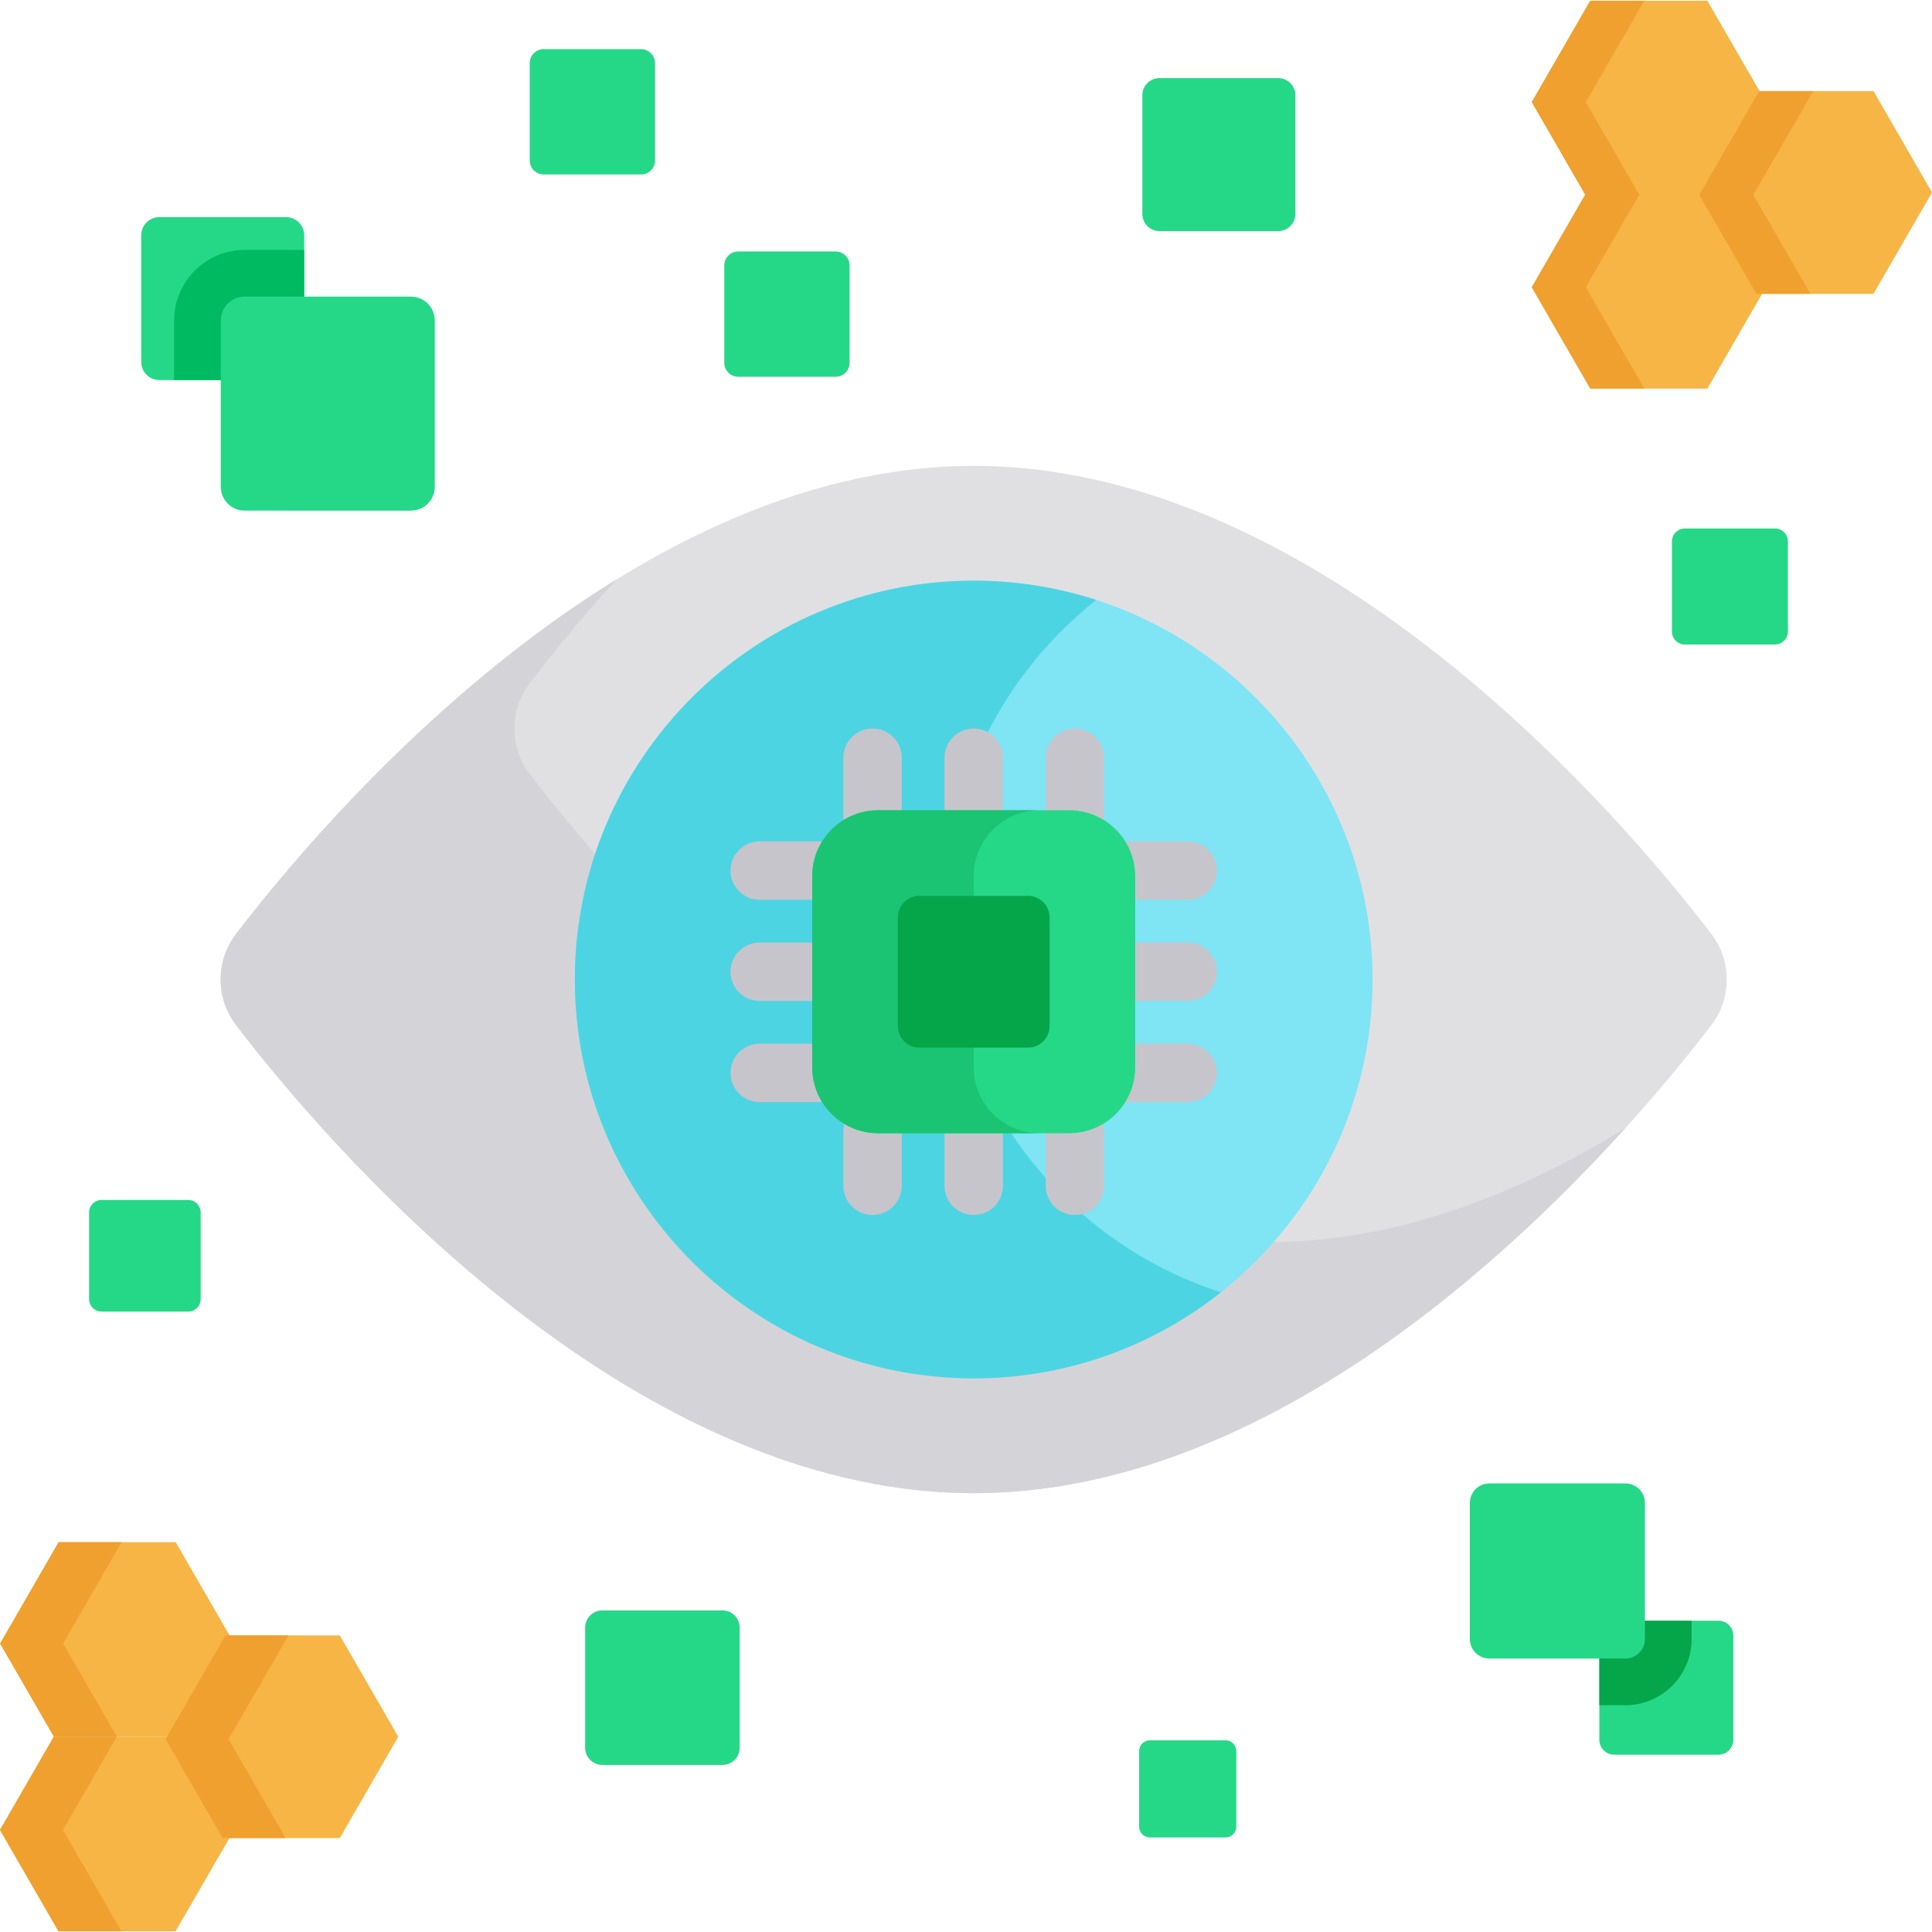 <?xml version="1.0" encoding="iso-8859-1"?>
<!-- Generator: Adobe Illustrator 19.0.0, SVG Export Plug-In . SVG Version: 6.00 Build 0)  -->
<svg version="1.1" id="Capa_1" xmlns="http://www.w3.org/2000/svg" xmlns:xlink="http://www.w3.org/1999/xlink" x="0px" y="0px"
	 viewBox="0 0 512 512" style="enable-background:new 0 0 512 512;" xml:space="preserve">
<g>
	<polygon style="fill:#F6B545;" points="420.201,51.748 405.941,27.048 421.448,0.188 452.465,0.188 467.601,26.404 452.97,51.748 	
		"/>
	<polygon style="fill:#F6B545;" points="421.448,102.982 405.941,76.121 420.201,51.422 453.713,51.422 467.972,76.121 
		452.465,102.982 	"/>
	<polygon style="fill:#F6B545;" points="465.475,77.861 450.341,51.644 466.219,24.14 496.492,24.14 512,51 496.492,77.861 	"/>
</g>
<g>
	<polygon style="fill:#EFA02E;" points="435.752,0.188 421.448,0.188 405.941,27.048 420.201,51.748 434.504,51.748 420.245,27.048 
			"/>
	<polygon style="fill:#EFA02E;" points="434.504,51.422 420.201,51.422 405.941,76.121 421.448,102.982 435.752,102.982 
		420.245,76.121 	"/>
	<polygon style="fill:#EFA02E;" points="480.523,24.14 466.219,24.14 450.341,51.644 465.475,77.861 479.779,77.861 464.643,51.644 
			"/>
</g>
<g>
	<polygon style="fill:#F6B545;" points="14.299,460.252 0.039,435.552 15.546,408.693 46.563,408.693 61.699,434.908 
		47.067,460.252 	"/>
	<polygon style="fill:#F6B545;" points="15.507,511.812 0,484.952 14.259,460.252 47.771,460.252 62.031,484.952 46.524,511.812 	
		"/>
	<polygon style="fill:#F6B545;" points="59.025,487.112 43.89,460.897 59.768,433.392 90.041,433.392 105.549,460.252 
		90.041,487.112 	"/>
</g>
<g>
	<polygon style="fill:#EFA02E;" points="32.221,408.693 15.546,408.693 0.039,435.552 14.299,460.252 30.973,460.252 
		16.714,435.552 	"/>
	<polygon style="fill:#EFA02E;" points="30.934,460.252 14.259,460.252 0,484.952 15.507,511.812 32.182,511.812 16.674,484.952 	
		"/>
	<polygon style="fill:#EFA02E;" points="76.443,433.392 59.768,433.392 43.89,460.897 59.025,487.112 75.699,487.112 
		60.563,460.897 	"/>
</g>
<g>
	<path style="fill:#25D887;" d="M140.384,42.522V16.73c0-2.047,1.659-3.707,3.707-3.707h25.792c2.047,0,3.707,1.659,3.707,3.707
		v25.792c0,2.047-1.659,3.707-3.707,3.707h-25.792C142.043,46.23,140.384,44.569,140.384,42.522z"/>
	<path style="fill:#25D887;" d="M191.944,96.145V70.352c0-2.047,1.659-3.707,3.707-3.707h25.792c2.047,0,3.707,1.659,3.707,3.707
		v25.792c0,2.047-1.659,3.707-3.707,3.707h-25.792C193.603,99.852,191.944,98.192,191.944,96.145z"/>
	<path style="fill:#25D887;" d="M302.738,56.715V25.224c0-2.5,2.026-4.526,4.526-4.526h31.491c2.5,0,4.526,2.026,4.526,4.526v31.491
		c0,2.5-2.026,4.526-4.526,4.526h-31.491C304.764,61.241,302.738,59.214,302.738,56.715z"/>
	<path style="fill:#25D887;" d="M443.076,167.372v-23.879c0-1.895,1.536-3.432,3.432-3.432h23.879c1.895,0,3.432,1.536,3.432,3.432
		v23.879c0,1.895-1.536,3.432-3.432,3.432h-23.879C444.612,170.803,443.076,169.267,443.076,167.372z"/>
	<path style="fill:#25D887;" d="M301.882,484.075v-20.006c0-1.588,1.287-2.875,2.875-2.875h20.006c1.588,0,2.875,1.287,2.875,2.875
		v20.006c0,1.588-1.287,2.875-2.875,2.875h-20.006C303.169,486.951,301.882,485.663,301.882,484.075z"/>
	<path style="fill:#25D887;" d="M155.067,463.158v-31.817c0-2.525,2.047-4.572,4.572-4.572h31.817c2.525,0,4.572,2.047,4.572,4.572
		v31.817c0,2.525-2.047,4.572-4.572,4.572H159.64C157.114,467.731,155.067,465.684,155.067,463.158z"/>
	<path style="fill:#25D887;" d="M23.611,344.284v-22.972c0-1.823,1.478-3.301,3.301-3.301h22.972c1.823,0,3.301,1.478,3.301,3.301
		v22.972c0,1.823-1.478,3.301-3.301,3.301H26.913C25.09,347.586,23.611,346.107,23.611,344.284z"/>
	<path style="fill:#25D887;" d="M423.839,461.055v-27.588c0-2.189,1.775-3.965,3.965-3.965h27.588c2.189,0,3.965,1.775,3.965,3.965
		v27.588c0,2.189-1.775,3.965-3.965,3.965h-27.588C425.613,465.02,423.839,463.245,423.839,461.055z"/>
</g>
<path style="fill:#05A54A;" d="M427.804,429.502c-2.189,0-3.965,1.776-3.965,3.965v18.434h6.907c9.68,0,17.554-7.875,17.554-17.554
	v-4.845H427.804z"/>
<path style="fill:#25D887;" d="M37.429,95.896V62.35c0-2.663,2.158-4.821,4.821-4.821h33.546c2.663,0,4.821,2.158,4.821,4.821
	v33.546c0,2.663-2.158,4.821-4.821,4.821H42.25C39.588,100.718,37.429,98.559,37.429,95.896z"/>
<path style="fill:#00BA61;" d="M64.839,66.234c-10.314,0-18.706,8.392-18.706,18.706v15.778h29.663c2.663,0,4.821-2.158,4.821-4.821
	V66.234H64.839z"/>
<path style="fill:#E0E0E3;" d="M258.044,395.702c-93.43,0-173.256-94.948-195.496-124.048c-5.431-7.108-5.431-17.034,0-24.14
	c22.24-29.1,102.065-124.048,195.496-124.048c93.43,0,173.256,94.948,195.495,124.048c5.431,7.108,5.431,17.034,0,24.14
	C431.299,300.754,351.476,395.702,258.044,395.702z"/>
<path style="fill:#D4D4D8;" d="M335.899,329.189c-93.43,0-173.256-94.948-195.495-124.048c-5.431-7.108-5.431-17.034,0-24.14
	c4.937-6.46,12.718-16.169,22.85-27.36c-49.269,30.409-86.589,75.402-100.706,93.872c-5.431,7.107-5.431,17.033,0,24.14
	c22.24,29.1,102.067,124.048,195.496,124.048c72.69,0,137.138-57.468,172.645-96.688
	C402.336,316.514,370.028,329.189,335.899,329.189z"/>
<path style="fill:#7FE4F4;" d="M258.044,365.281c-58.282,0-105.698-47.415-105.698-105.698s47.416-105.698,105.698-105.698
	s105.698,47.415,105.698,105.698S316.326,365.281,258.044,365.281z"/>
<path style="fill:#4DD4E2;" d="M250.31,241.888c0-33.563,15.727-63.52,40.196-82.896c-10.234-3.31-21.141-5.106-32.462-5.106
	c-58.282,0-105.698,47.415-105.698,105.698s47.416,105.698,105.698,105.698c24.719,0,47.48-8.532,65.502-22.802
	C281.097,328.748,250.31,288.849,250.31,241.888z"/>
<g>
	<path style="fill:#C7C5CC;" d="M265.778,232.555v-31.75c0-4.272-3.462-7.734-7.734-7.734c-4.272,0-7.734,3.462-7.734,7.734v31.75
		H265.778z"/>
	<path style="fill:#C7C5CC;" d="M238.967,232.555v-31.75c0-4.272-3.462-7.734-7.734-7.734s-7.734,3.462-7.734,7.734v31.75H238.967z"
		/>
	<path style="fill:#C7C5CC;" d="M292.589,232.555v-31.75c0-4.272-3.462-7.734-7.734-7.734s-7.734,3.462-7.734,7.734v31.75H292.589z"
		/>
	<path style="fill:#C7C5CC;" d="M314.76,249.787h-31.333v15.468h31.333c4.272,0,7.734-3.462,7.734-7.734
		C322.494,253.249,319.032,249.787,314.76,249.787z"/>
	<path style="fill:#C7C5CC;" d="M314.76,222.976h-31.333v15.468h31.333c4.272,0,7.734-3.462,7.734-7.734
		C322.494,226.438,319.032,222.976,314.76,222.976z"/>
	<path style="fill:#C7C5CC;" d="M314.76,276.598h-31.333l0.111,15.468h31.221c4.272,0,7.734-3.462,7.734-7.734
		S319.032,276.598,314.76,276.598z"/>
	<path style="fill:#C7C5CC;" d="M251.667,295.428c-0.855,1.245-1.357,2.749-1.357,4.372v14.437c0,4.272,3.462,7.734,7.734,7.734
		c4.272,0,7.734-3.462,7.734-7.734V299.8c0-1.623-0.502-3.129-1.357-4.372H251.667z"/>
	<path style="fill:#C7C5CC;" d="M278.478,295.428c-0.855,1.245-1.357,2.749-1.357,4.372v14.437c0,4.272,3.462,7.734,7.734,7.734
		s7.734-3.462,7.734-7.734V299.8c0-1.623-0.502-3.129-1.357-4.372H278.478z"/>
	<path style="fill:#C7C5CC;" d="M224.856,295.428c-0.855,1.245-1.357,2.749-1.357,4.372v14.437c0,4.272,3.462,7.734,7.734,7.734
		s7.734-3.462,7.734-7.734V299.8c0-1.623-0.502-3.129-1.357-4.372H224.856z"/>
	<path style="fill:#C7C5CC;" d="M231.37,249.885c-0.382-0.059-15.207-0.098-15.605-0.098h-14.437c-4.272,0-7.734,3.462-7.734,7.734
		c0,4.272,3.462,7.734,7.734,7.734h14.437c0.398,0,15.224-0.039,15.605-0.098V249.885z"/>
	<path style="fill:#C7C5CC;" d="M231.37,276.696c-0.382-0.059-15.207-0.098-15.605-0.098h-14.437c-4.272,0-7.734,3.462-7.734,7.734
		s3.462,7.734,7.734,7.734h14.437c0.398,0,15.224-0.039,15.605-0.098V276.696z"/>
	<path style="fill:#C7C5CC;" d="M231.37,223.074c-0.382-0.059-15.207-0.098-15.605-0.098h-14.437c-4.272,0-7.734,3.462-7.734,7.734
		c0,4.272,3.462,7.734,7.734,7.734h14.437c0.398,0,15.224-0.039,15.605-0.098V223.074z"/>
</g>
<path style="fill:#25D887;" d="M232.706,300.316c-9.626,0-17.457-7.831-17.457-17.457v-50.676c0-9.626,7.831-17.457,17.457-17.457
	h50.676c9.626,0,17.457,7.831,17.457,17.457v50.676c0,9.626-7.831,17.457-17.457,17.457L232.706,300.316L232.706,300.316z"/>
<path style="fill:#1AC473;" d="M258.044,282.859v-50.676c0-9.626,7.831-17.457,17.457-17.457h-42.795
	c-9.626,0-17.457,7.831-17.457,17.457v50.676c0,9.626,7.831,17.457,17.457,17.457h42.795
	C265.875,300.316,258.044,292.485,258.044,282.859z"/>
<path style="fill:#05A54A;" d="M237.935,271.92v-28.798c0-3.153,2.556-5.71,5.71-5.71h28.798c3.153,0,5.71,2.556,5.71,5.71v28.798
	c0,3.153-2.556,5.71-5.71,5.71h-28.798C240.492,277.629,237.935,275.073,237.935,271.92z"/>
<g>
	<path style="fill:#25D887;" d="M58.507,128.993V84.939c0-3.497,2.835-6.332,6.332-6.332h44.054c3.497,0,6.332,2.835,6.332,6.332
		v44.054c0,3.497-2.835,6.332-6.332,6.332H64.839C61.342,135.324,58.507,132.489,58.507,128.993z"/>
	<path style="fill:#25D887;" d="M389.522,434.348v-36.043c0-2.861,2.319-5.18,5.18-5.18h36.043c2.861,0,5.18,2.319,5.18,5.18v36.043
		c0,2.861-2.319,5.18-5.18,5.18h-36.043C391.841,439.527,389.522,437.208,389.522,434.348z"/>
</g>
<g>
</g>
<g>
</g>
<g>
</g>
<g>
</g>
<g>
</g>
<g>
</g>
<g>
</g>
<g>
</g>
<g>
</g>
<g>
</g>
<g>
</g>
<g>
</g>
<g>
</g>
<g>
</g>
<g>
</g>
</svg>
